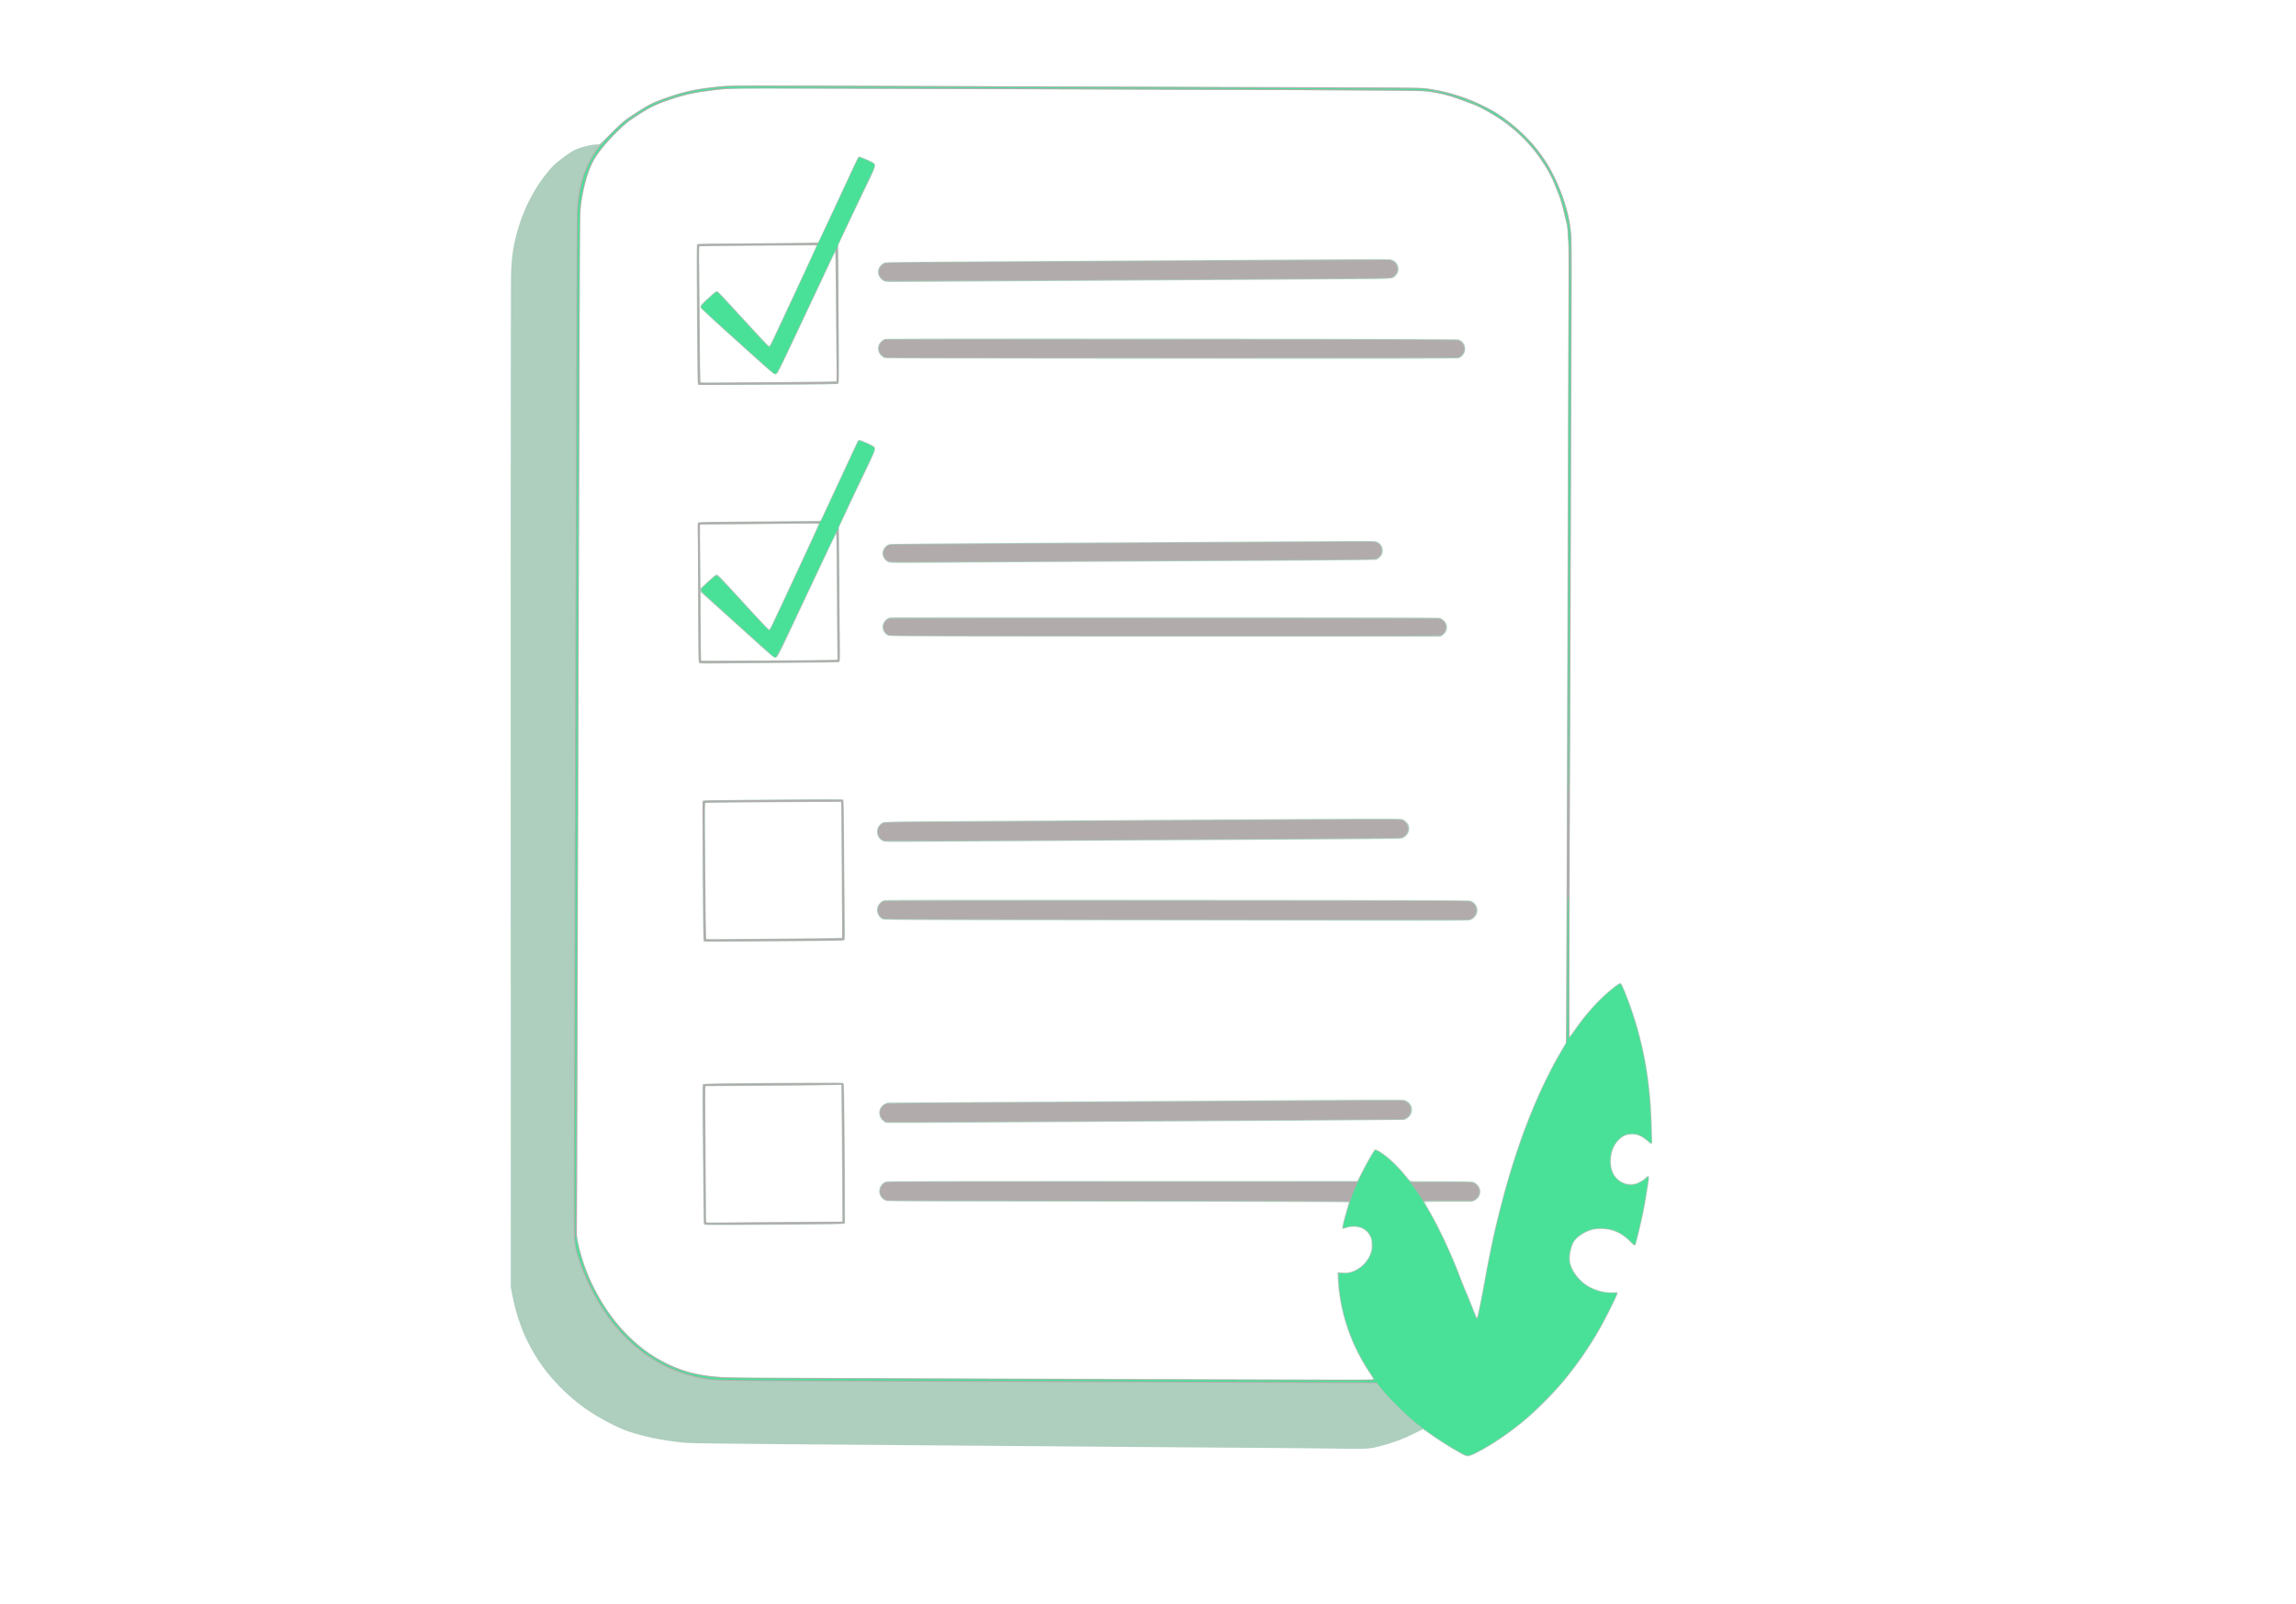 <svg xmlns="http://www.w3.org/2000/svg" width="3473.455" height="2426.182" viewBox="0 0 2200 2400"><path d="M1574.744 2177.91c-8.653-3.768-37.942-21.772-52.997-32.577l-10.125-7.267-10.966 5.469c-17.906 8.929-32.867 14.565-52.598 19.816-16.35 4.35-20.735 4.62-63.275 3.909-20.701-.347-88.366-.977-150.366-1.401-106.645-.729-169.042-1.21-377.455-2.912-48.8-.399-136.018-1.08-193.818-1.512-172.426-1.291-244.972-2.094-253.818-2.809-32.666-2.639-69.289-10.254-92.552-19.245-15.571-6.018-38.477-18.33-55.448-29.803-26.895-18.181-53.599-44.76-71.345-71.008-21.054-31.14-33.815-62.587-41.615-102.545l-1.917-9.818-.132-747.637c-.073-411.2.14-756.472.473-767.272.76-24.58 2.47-37.93 7.36-57.455 9.937-39.669 27.985-74.737 52.88-102.749 6.937-7.805 26.145-22.37 35.363-26.816 9.155-4.415 25.248-8.253 34.602-8.253 2.733 0 3.452-.619 19.765-16.995 17.774-17.843 20.429-19.976 41.334-33.218 17.075-10.814 23.338-13.737 45.994-21.46 24.52-8.36 43.589-12.2 76.147-15.335 10.568-1.018 20.314-1.204 57.454-1.099l305.091.864c672.077 1.903 684.76 1.969 695.637 3.597 31.018 4.646 58.028 13.099 85.022 26.608 14.658 7.336 23.889 13.12 36.249 22.713 18.961 14.718 33.09 28.9 46.266 46.444 13.337 17.757 21.998 33.597 31.67 57.922 9.607 24.16 14.713 46.047 16.066 68.868.544 9.184.663 41.5.375 101.818-.232 48.6-.734 198-1.115 332-.38 134-.865 270.637-1.075 303.637-.73 114.083-1.521 439.335-1.116 458.095.012.552 3.275-3.621 7.253-9.273 13.815-19.634 25.267-33.25 40.168-47.757 11.505-11.2 26.607-23.164 28.725-22.756 1.644.316 2.546 2.15 8.883 18.054 21.345 53.57 33.807 111.782 37.15 173.528.414 7.64.968 21.795 1.232 31.455.554 20.295.657 20.045-5.828 14.174-9.732-8.808-18.803-12.17-28.405-10.527-6.533 1.118-11.256 3.756-16.108 8.997-7.118 7.688-11.209 18.773-11.209 30.373 0 15.706 6.083 26.584 18.03 32.244 4.401 2.085 5.512 2.302 11.822 2.302 6.725 0 7.176-.106 13.177-3.08 3.82-1.893 7.229-4.203 8.852-6 4.809-5.322 6.115-3.305 4.467 6.898-.581 3.6-1.9 11.945-2.93 18.545-1.031 6.6-3.014 17.728-4.406 24.728-3.045 15.305-11.164 48.726-12.146 50-1.322 1.712-2.717.901-7.98-4.641-7.998-8.421-18.12-14.59-28.544-17.398-6.592-1.775-19.926-2.165-26.545-.776-10.65 2.235-24.545 10.913-28.991 18.107-4.15 6.714-7.096 21.859-5.827 29.946 2.025 12.906 14.156 28.867 27.908 36.72 11.28 6.441 26.028 10.066 37.194 9.142 4.094-.34 6.077-.237 6.428.33.594.96-15.845 34.636-24.448 50.084-41.126 73.845-97.83 135.248-162.23 175.673-13.353 8.382-28.167 16.36-33.41 17.992-5.14 1.599-5.39 1.61-8.297.343zm-138.017-114.452c.588-.374-.62-2.706-3.852-7.443-29.24-42.84-46.375-92.966-48.744-142.587l-.477-9.985 7.65.39c6.456.33 8.432.152 12.654-1.14 14.135-4.324 25.643-16.014 29.745-30.217.916-3.171 1.161-6.177.95-11.636-.26-6.698-.509-7.774-2.754-11.958-4.882-9.095-12.835-13.59-24.028-13.578-4.582.01-7.468.45-11.155 1.717-3.536 1.216-5.2 1.486-5.753.932-.887-.887 2.039-13.487 6.775-29.183 1.573-5.213 2.86-9.773 2.86-10.132 0-.385-141.835-.77-345.272-.937-327.31-.268-345.424-.35-348.172-1.56-7.049-3.104-10.583-9.982-8.977-17.47.93-4.338 5.235-9.382 9.207-10.79 2.177-.773 67.49-.947 354.305-.947h351.637l2.148-4.364c9.718-19.735 22.43-42.193 24.286-42.905.56-.215 3.065.752 5.565 2.15 11.1 6.208 26.824 20.48 38.492 34.937 3.55 4.4 7.098 8.573 7.881 9.273 1.325 1.183 4.608 1.273 46.617 1.277 30.208 0 46.134.265 48.03.792 1.562.433 4.291 2.16 6.066 3.837 7.675 7.25 5.896 19.3-3.543 24.005l-3.828 1.907h-35.493c-24.562 0-35.494.238-35.494.773 0 .424 2.11 4.325 4.687 8.668 16.135 27.182 34.297 65.693 48.026 101.832 2.659 7 7.137 18.127 9.95 24.727 2.815 6.6 7.225 17.397 9.801 23.992 2.576 6.596 4.966 12.274 5.31 12.619.351.35.797.033 1.013-.72.95-3.312 6.45-30.136 8.478-41.345 10.174-56.243 15.387-80.992 25.178-119.52 24.233-95.364 55.41-175.436 93.069-239.032l6.033-10.188.764-222.176c.42-122.196 1.088-345.557 1.484-496.357.396-150.8.9-304.455 1.12-341.455.571-95.69.478-133.223-.348-140.727-.397-3.6-.727-8.922-.734-11.826-.01-2.904-.679-8.304-1.492-12-3.892-17.673-9.178-37.204-11.76-43.447a963.646 963.646 0 01-6.112-15.273c-3.03-7.78-10.354-21.98-14.82-28.727-8.21-12.406-11.088-16.485-15.544-22.032-15.462-19.249-34.095-36.144-54.464-49.384-9.502-6.177-25.75-15.165-32.912-18.206-5.947-2.525-31.554-11.893-37.454-13.702-8.787-2.694-26.149-6.23-35.273-7.183-17.27-1.805-14.792-1.79-654.545-3.744-376.363-1.15-393.7-1.098-409.819 1.225-2.6.375-10.734 1.494-18.076 2.486-17.143 2.317-31.12 5.613-48.833 11.516-22.384 7.46-30.288 11.183-48.727 22.948-15.75 10.05-20.146 13.633-35.309 28.781-15.094 15.08-26.28 29.015-32.595 40.608-5.855 10.748-11.251 26.968-15.048 45.233-3.758 18.076-4.556 26.342-4.808 49.818-.336 31.33-1.421 370.017-3.858 1204-.389 133.2-.896 256.47-1.126 273.934l-.42 31.753 2.243 12.247c2.521 13.772 9.451 36.442 15.354 50.228 15.099 35.263 34.707 64.864 59.171 89.323 23.3 23.296 47.847 39.432 75.805 49.83 20.631 7.675 39.28 11.21 68.591 13.004 7.217.442 115.063 1.056 270.545 1.541 142.2.444 333 1.052 424 1.351 242.16.798 275.182.824 276.13.222zm-1000.96-231.516c-.57-.708-.946-16.577-1.264-53.372-.25-28.8-.661-75.604-.915-104.01-.392-43.874-.308-51.774.56-52.494.728-.604 10.25-.965 33.01-1.253 59.533-.753 174.711-1.308 176.16-.849 1.365.434 1.462 1.372 1.899 18.44.253 9.892.675 57.157.937 105.035l.476 87.05-1.743.367c-2.298.483-50.977 1.06-137.754 1.63-59.671.393-70.68.309-71.367-.544zm128.831-3.917c20.8-.197 46.947-.36 58.104-.361h20.286l-.467-53.636c-.257-29.5-.68-75.524-.939-102.275l-.472-48.638-31.71.452c-17.44.249-63.181.661-101.645.916l-69.934.464-.325 3.358c-.178 1.848-.232 9.413-.12 16.813.111 7.4.432 51.582.712 98.182.28 46.6.65 84.972.824 85.271.292.503 27.74.384 125.686-.543zm141.388-149.692c-11.01-5.812-10.808-21.651.342-26.983l3.725-1.78 137.455-.79a942901.72 942901.72 0 00499.765-3.006c102.667-.642 133.31-.633 136.118.042 13.503 3.239 15.871 20.846 3.72 27.664l-3.24 1.818-50.909.485c-28 .267-113.09.854-189.09 1.304-608.696 3.607-533.743 3.434-537.886 1.246zm-271.031-270.757c-.436-.844-.89-31.092-1.183-78.824-.71-115.345-.659-130.325.443-131.025.511-.324 9.11-.611 19.11-.639 10-.028 26.037-.184 35.637-.349 9.6-.164 48.23-.51 85.845-.769 57.205-.392 68.52-.307 69.187.52.559.693.932 21.88 1.248 70.808.248 38.4.659 85.204.913 104.01.397 29.434.314 34.313-.597 35.07-1.296 1.075-21.58 1.397-130.882 2.076-76.897.477-79.033.454-79.721-.878zm149.643-3.637c41.16-.327 57.243-.682 57.636-1.275.299-.451.394-1.64.211-2.64-.182-1-.543-43.708-.801-94.908-.484-95.954-.578-104.915-1.101-105.32-.479-.369-201.637.972-202.739 1.352-.81.28-.903 11.606-.546 67.062.535 82.935 1.19 135.618 1.696 136.45.22.36 19.532.44 44.47.185 24.246-.248 69.774-.656 101.174-.906zm412.364-27.187c-270.34-.337-292.162-.453-294.182-1.571-7.203-3.988-10.272-12.701-7.007-19.89 1.662-3.657 5.76-7.307 9.447-8.411 2.144-.643 108.376-.77 439.103-.524 410.827.305 436.445.397 439.175 1.576 4.97 2.148 7.918 5.792 9.175 11.34 1.696 7.492-4.084 15.821-12.14 17.494-3.315.688-36.692.828-147.926.62-79.005-.149-275.045-.434-435.645-.634zm-292.627-118.121c-10.39-3.833-13.188-17.711-5.1-25.295 4.745-4.45-3.73-4.124 128.034-4.936 66.331-.409 170.675-1.062 231.875-1.451 334.252-2.127 417.797-2.433 420.77-1.543 3.577 1.072 8.545 5.391 9.887 8.596 3.607 8.616-2.053 18.607-11.62 20.51-2.445.485-77.066 1.145-212.855 1.88-115 .624-257.855 1.435-317.455 1.803-255.883 1.582-240.503 1.555-243.536.436zM428.452 991.917c-.447-.54-.996-3.438-1.221-6.438-.226-3-.5-50.127-.612-104.727l-.202-99.273 10.545-.443c5.8-.244 46.873-.686 91.273-.98 44.4-.296 81.013-.714 81.363-.929.35-.215 1.543-2.392 2.653-4.837 2.35-5.182 50.817-109.312 52.76-113.356.905-1.882 1.79-2.727 2.854-2.727 2.208 0 20.056 7.814 22.006 9.635 3.542 3.306 2.917 4.953-19.8 52.183a7149.472 7149.472 0 00-21.266 44.727l-11.296 24 .48 67.636c.263 37.2.648 82.242.854 100.094.325 28.22.232 32.599-.717 33.547-.946.947-9.813 1.151-67.127 1.544-36.32.25-83.069.65-103.886.89-31.315.362-37.99.268-38.661-.546zm112.146-3.903c56.344-.317 92.88-.792 93.687-1.216 1.176-.619 1.278-1.402.918-7.008-.223-3.47-.598-45.247-.832-92.836-.235-47.589-.667-86.954-.96-87.479-.33-.59-4.103 6.622-9.882 18.889-5.14 10.913-20.451 43.406-34.023 72.206-13.572 28.8-28.607 60.71-33.411 70.91-4.804 10.2-9.581 19.445-10.616 20.545-3.68 3.915-3.82 3.824-28.999-18.88a82808.548 82808.548 0 00-52.609-47.383c-16.2-14.578-30.36-27.34-31.467-28.36l-2.014-1.856.167 34.512c.092 18.982.279 42.103.415 51.38l.247 16.867 2.69.244c1.48.134 5.308.186 8.508.114 3.2-.07 47.381-.363 98.181-.65zm-4.258-51.444c5.487-10.84 70.804-151.407 70.804-152.375 0-1.03-10.253-1.014-127.636.194-16.4.169-34.358.32-39.906.335l-10.088.029.42 47.454c.232 26.1.435 47.572.452 47.716.017.144 3.35-2.801 7.406-6.545 12.323-11.373 15.19-13.716 16.783-13.716 1.92 0 3.946 2.078 34.048 34.909 32.285 35.212 43.612 47.272 44.398 47.272.357 0 1.851-2.372 3.319-5.272zm251.895 15.456c-75.023-.36-76.033-.384-78.543-1.859-2.998-1.76-5.532-5.279-6.564-9.112-1.555-5.774 1.93-13.17 7.47-15.851l3.187-1.543h408.762c274.734 0 410.044.243 412.673.742 4.771.905 8.43 3.653 10.651 8 3.199 6.26 1.22 13.532-4.846 17.804l-3.097 2.182H1201.08c-185.265 0-371.046-.163-412.846-.364zm-76.364-110.93c-9.86-4.458-12.156-15.862-4.694-23.324 2.441-2.441 3.853-3.21 6.969-3.79 2.469-.46 107.51-1.304 285.362-2.293l360.363-2.004c62.021-.345 79.497-.245 81.655.467 11.293 3.729 13.357 18.324 3.555 25.136l-3.153 2.191-27.028.494c-14.866.271-94.447.853-176.847 1.293-146.823.783-317.064 1.745-454.545 2.567-62.024.37-69.352.295-71.637-.738zm-285.391-265.9c-.511-1.595-1.112-50.73-1.622-132.63-.404-65.011-.324-76.492.544-77.212.75-.622 19.145-.96 69.744-1.28 78.247-.493 110.71-.997 111.35-1.726.244-.278 8.96-18.832 19.37-41.232l29.656-63.818c8.433-18.147 11.02-23.091 12.08-23.091 2.066 0 20.416 7.96 22.27 9.66 3.487 3.201 2.211 6.865-13.91 39.942-3.842 7.88-14.27 29.644-23.174 48.363l-16.19 34.035.051 22.545c.028 12.4.29 58.901.582 103.336.433 65.89.356 80.932-.415 81.561-1.686 1.377-14.747 1.617-113.118 2.08-81.399.385-96.952.3-97.218-.532zm160.3-3.97c25.399-.236 46.464-.605 46.811-.82.351-.217.434-13.158.186-29.204-.245-15.847-.65-59.168-.902-96.268s-.69-67.455-.975-67.455c-.285 0-1.352 1.882-2.371 4.182-1.02 2.3-11.666 24.964-23.659 50.364-11.993 25.4-30.053 63.69-40.134 85.09-10.08 21.4-19.185 39.81-20.232 40.91-3.93 4.126-1.368 6.12-60.17-46.862-33.17-29.885-54.394-49.515-54.652-50.545-.233-.926-.228-2.46.01-3.407.573-2.285 21.817-21.55 23.763-21.55 2.028 0 2.79.787 40.52 41.818 36.132 39.296 37.52 40.739 38.57 40.09.922-.57 1.066-.873 37.772-79.362 17.397-37.2 31.803-68.418 32.014-69.372l.384-1.736-86.467.506c-47.557.278-87.069.681-87.803.896-1.281.373-1.318 1.974-.912 39.411.233 21.462.62 67.003.859 101.202.239 34.2.605 62.457.814 62.795.353.57 41.261.392 156.573-.682zm146.062-35.182l-27.394-.383-3.087-2.182c-5.2-3.674-7.466-10.037-5.79-16.26 1.155-4.29 5.98-9.054 10.25-10.122 4.406-1.102 853.67-.391 857.414.718 7.464 2.21 11.75 9.671 10.066 17.522-.967 4.51-5.483 9.448-9.702 10.609-2.104.578-113.94.756-403.637.64-220.4-.087-413.054-.331-428.12-.542zm-27.886-115.557c-5.32-2.417-9.069-8.247-9.08-14.122-.01-4.759 3.833-10.359 8.895-12.962 2.99-1.539-9.007-1.416 346.737-3.537 400.596-2.388 409.504-2.42 412.607-1.492 6.57 1.965 10.665 7.213 10.665 13.667 0 4.81-.945 7.189-4.177 10.515-4.834 4.975-1.61 4.765-80.186 5.244-39 .238-122.619.762-185.819 1.164-141.124.898-481.217 2.884-490.181 2.863-4.753-.012-7.344-.379-9.461-1.34z" fill="#aecebe"/><path d="M1567.144 2172.543c-16.653-9.171-26.973-15.756-52.581-33.548-12.067-8.383-25.693-20.13-40.554-34.958-11.994-11.968-25.42-26.931-29.83-33.244l-1.115-1.596-240.687-.762c-132.378-.42-349.342-1.087-482.142-1.484-230.783-.69-259.478-.994-276.727-2.936-5.363-.603-18.054-3.167-27.058-5.466-74.002-18.89-134.227-79.545-165.993-167.18-4.946-13.644-6.882-20.843-8.528-31.708-1.475-9.739-1.484-11.133-1.032-172.727.91-325.349 1.913-653.861 2.616-856 .394-113.6.894-273.8 1.11-356 .232-87.566.7-154.574 1.134-161.818 1.115-18.618 3.976-34.421 9.087-50.182 3.323-10.25 11.183-26.387 17.262-35.445 8.797-13.105 36.473-41.258 49.22-50.067 10.907-7.538 28.244-18.41 33.891-21.252 6.172-3.107 22.521-9.353 35.481-13.555 16.306-5.287 34.243-9.093 53.173-11.283 32.036-3.707 11.856-3.514 277.753-2.658 135.236.435 281.393.957 324.793 1.16 177.21.83 262.564 1.109 354.182 1.158 53 .028 100.781.358 106.181.733 29.525 2.05 64.375 11.913 94.91 26.863 14.072 6.89 25.106 13.67 36.116 22.192 31.835 24.643 53.196 50.097 69.551 82.881 14.787 29.64 24.048 61.894 25.617 89.224.762 13.269.405 181.824-1.516 715.867-1.071 297.758-1.38 484.734-.802 484.692.268-.02 3.76-4.81 7.76-10.647 14.627-21.342 34.163-43.84 49.36-56.84 8.85-7.57 17.424-13.932 18.778-13.932 2.186 0 13.82 30.01 22.023 56.81 15.126 49.419 22.39 97.014 24.019 157.372.227 8.4.597 17.154.824 19.454.29 2.942.16 4.182-.438 4.182-.468 0-2.599-1.541-4.735-3.425-5.578-4.918-12.249-8.733-16.992-9.72-5.467-1.136-14.137-.464-18.524 1.436-4.4 1.906-11.442 8.564-14.66 13.86-7.73 12.727-8.953 30.346-3.005 43.337 2.131 4.656 7.523 10.64 11.897 13.203 4.144 2.428 11.201 4.584 14.973 4.573 7.03-.02 16.348-3.87 22.285-9.208 2.039-1.833 3.91-3.13 4.16-2.88 1 1.001-5.903 42.801-10.403 62.978-2.998 13.44-8.876 37.032-9.465 37.985-.23.37-3.576-2.392-7.438-6.139-10.543-10.228-19.774-15.13-33.295-17.683-16.42-3.1-33.616 1.688-45.477 12.663-5.985 5.537-8.195 9.647-10.792 20.064-3.153 12.65-1.14 23.427 6.522 34.937 3.315 4.98 10.48 12.473 15.352 16.058 4.874 3.585 16.168 8.816 22.85 10.583 4.013 1.06 8.75 1.627 15.273 1.824 5.2.158 9.584.367 9.743.466 1.508.937-18.773 41.016-31.932 63.102-13.502 22.662-33.956 51.227-51.287 71.622-10.2 12.005-38.74 40.817-50.16 50.64-23.844 20.51-53.507 40.818-76.752 52.545-12.056 6.083-12.719 6.08-23.976-.12zm-128.39-108.612c.251-.252-2.955-5.652-7.125-12-21.473-32.686-35.506-67.173-42.3-103.955-2.16-11.704-4.003-28.668-4.003-36.868v-6.048l7.818-.02c6.226-.014 8.78-.355 12.545-1.672 13.866-4.85 24.909-16.409 29.124-30.486 1.289-4.302 1.529-6.535 1.25-11.636-.637-11.694-5.518-19.646-14.892-24.261-6.535-3.217-15.668-3.747-23.513-1.364-2.867.87-5.404 1.393-5.636 1.16-.552-.552 3.612-17.051 7.232-28.655 1.566-5.021 2.75-9.634 2.632-10.251-.195-1.01-35.102-1.16-346.388-1.487l-346.172-.363-3.09-1.651c-10.225-5.462-9.373-20.915 1.391-25.221 2.789-1.116 28.874-1.196 354.577-1.086 193.361.066 351.688 0 351.837-.151.148-.149 3.668-6.976 7.822-15.172 7.377-14.557 16.589-30.751 17.983-31.613 1.162-.718 7.529 2.929 15.07 8.634 8.043 6.084 21.392 19.47 31.147 31.232l6.536 7.88 46.053-.072c43.716-.07 46.211 0 49.17 1.305 5.661 2.504 9.123 9.333 7.774 15.335-.852 3.793-2.294 5.97-5.653 8.532l-2.685 2.048h-37.965c-33.437 0-37.916.13-37.566 1.091.218.6 3.17 5.836 6.558 11.636 16.375 28.031 34.805 67.323 48.102 102.553 2.49 6.596 6.96 17.692 9.936 24.657s7.242 17.438 9.48 23.273c5.196 13.546 5.943 15.025 7.034 13.933.464-.463 1.573-4.346 2.465-8.629 4.207-20.2 6.977-34.374 9.333-47.756 24.4-138.642 64.454-258.891 114.632-344.142l6.487-11.02.31-32.617c.746-78.478 4.081-1163.514 3.58-1164.86-.173-.465-.629-6.41-1.012-13.21-.384-6.8-1.03-13.509-1.436-14.909-.407-1.4-2.598-10.236-4.87-19.636-2.82-11.666-5.264-19.862-7.701-25.818-1.964-4.8-4.835-12-6.38-16-3.155-8.167-9.673-20.24-17.078-31.637-21.214-32.647-49.458-58.29-86.205-78.267-10.66-5.795-12.424-6.584-26.182-11.71-27.556-10.269-44.244-14.706-62.545-16.632-9.656-1.016-176.073-1.782-769.818-3.541-74-.22-163.019-.564-197.819-.765-58.257-.337-64.627-.254-80.363 1.047-33.612 2.779-54.404 6.406-76 13.257-24.408 7.744-36.686 13.416-55.637 25.7-15.625 10.129-22.662 15.92-36.366 29.93-12.916 13.203-25.38 29.146-30.727 39.303-9.356 17.772-17.527 49.208-19.057 73.315-.739 11.65-1.07 56.718-1.226 166.545-.084 59.2-.393 161.964-.687 228.364-.755 170.685-2.831 866.266-3.037 1017.454l-.172 126.546 1.99 9.09c8.538 38.984 29.72 82.649 55.919 115.273 22.361 27.846 47.544 48.224 77.363 62.605 13.634 6.575 23.944 10.34 37.455 13.68 25.994 6.427 42.814 7.428 127.636 7.596 29.6.06 100.619.316 157.819.572 170.563.764 664.274 2.312 700.848 2.198 18.667-.058 34.146-.311 34.398-.563zM435.957 1831.436c-.546-.884-2.086-169.782-1.762-193.23l.222-16 12.062-.452c6.635-.248 53.613-.69 104.395-.983 77.172-.443 92.465-.37 93.14.453 1.183 1.437 2.435 207.145 1.27 208.484-1.084 1.247-9.88 1.393-120.41 1.997-60.7.332-88.598.248-88.917-.269zm122.096-2.736c46.4-.262 84.594-.686 84.876-.943.525-.477-.76-202.593-1.299-204.329-.236-.76-2.376-.876-10.301-.554-5.502.224-51.038.601-101.19.839-50.154.237-91.685.622-92.292.855-.981.377-1.047 9.202-.596 79.758.28 43.635.517 89.236.527 101.338.017 18.756.184 22.166 1.132 23.114.955.955 3.485 1.062 17.946.756 9.258-.197 54.797-.572 101.197-.834zm152.259-150.17c-8.8-1.44-13.884-11.075-10.165-19.262 1.372-3.02 4.98-6.563 7.758-7.62 2.018-.767 55.232-1.297 221.057-2.203 73.6-.402 185.2-1.043 248-1.425 62.8-.383 157.218-.897 209.818-1.143l95.637-.448 3.263 1.707c1.797.94 4.198 3.054 5.345 4.705 1.75 2.52 2.083 3.724 2.083 7.548 0 5.8-2.44 9.693-7.71 12.309l-3.554 1.764-158.26.914c-87.042.503-251.04 1.432-364.44 2.065s-215.224 1.228-226.276 1.322c-11.052.094-21.202-.01-22.556-.232zM438.27 1408.21c-1.744-.174-2.818-.702-3.05-1.5-.196-.677-.54-34.449-.763-75.049-.224-40.6-.605-86.922-.847-102.937-.4-26.395-.33-29.211.748-30.106.98-.813 19.427-1.108 104.88-1.678 62.59-.418 103.955-.43 104.356-.028.65.65 1.73 111.37 1.73 177.295v32l-3.636.44c-2 .244-44.218.679-93.818.968-49.6.29-93.945.602-98.545.694-4.6.093-9.575.047-11.055-.1zm126.327-3.531c42.4-.24 77.352-.597 77.67-.791.632-.386-.112-166.767-.851-190.409l-.455-14.545-4 .049c-2.2.027-44.582.28-94.182.565-84.947.486-104.584.807-106.083 1.733-.351.216-.434 21.649-.187 48.475.243 26.448.649 72.142.9 101.542.33 38.33.691 53.619 1.278 54.035.451.32 11.62.401 24.82.182 13.2-.22 58.69-.596 101.09-.836zm278.182-29.381c-129.451-.342-137.96-.441-140.144-1.636-9.505-5.198-9.038-20.159.774-24.815 2.302-1.092 36.9-1.186 437.808-1.186 313.788 0 436.35.224 439.038.8 9.674 2.075 14.163 12.446 8.992 20.772-1.285 2.068-3.237 3.98-5.013 4.908l-2.91 1.52h-300.363c-165.2 0-362.382-.163-438.182-.363zm-139.779-118.515c-10.113-5.567-9.655-20.166.792-25.237 2.94-1.427-30.652-1.118 382.624-3.52 111.8-.65 245-1.438 296-1.75 71.81-.441 93.516-.37 96.224.312 7.423 1.872 11.972 9.593 9.99 16.956-1.075 3.988-5.394 8.474-9.123 9.473-1.98.53-61.482 1.134-186.182 1.889-626.817 3.792-587.075 3.666-590.325 1.877zM428.471 991.18c-.537-.671-.927-26.849-1.256-84.247-.262-45.8-.657-92.305-.878-103.344-.346-17.307-.25-20.223.699-21.171.96-.96 10.47-1.16 75.149-1.576 40.727-.263 81.813-.552 91.3-.644l17.251-.166 3.227-6.913c19.244-41.223 36.341-77.956 43.5-93.459 4.803-10.4 9.127-19.325 9.61-19.833 1.35-1.418 21.423 7.466 22.928 10.148 1.384 2.465.904 3.698-11.409 29.322-26.112 54.342-41.844 88.208-41.89 90.181-.028 1.2.179 19.855.461 41.455.282 21.6.724 66.155.982 99.01.456 58.12.432 59.75-.902 60.135-1.382.399-43.523.862-150.137 1.65-47.873.353-57.991.259-58.636-.548zm182.31-3.191c10.2-.141 19.967-.273 21.705-.293l3.16-.036-.53-92.367c-.29-50.802-.755-94.248-1.032-96.546l-.503-4.178-4.88 10.182c-2.684 5.6-22.46 47.458-43.946 93.018-29.545 62.649-39.543 83.19-41.024 84.292-1.79 1.332-2.102 1.363-3.636.351-1.968-1.297-105.93-94.999-107.406-96.805-1.851-2.266-1.204-4.945 1.866-7.72a2568.79 2568.79 0 0010.631-9.73c6.102-5.61 8.15-7.09 9.558-6.91 1.3.168 10.378 9.585 33.172 34.413 35.397 38.557 44.077 47.637 45.54 47.637 1.206 0 3.945-5.65 32.43-66.91 11.81-25.4 26.253-56.427 32.093-68.95 5.84-12.523 10.62-23.253 10.62-23.846 0-.934-2.806-1.027-21.273-.702-11.7.206-51.873.578-89.273.827-37.4.25-68.273.62-68.606.825-.333.204-.42 21.362-.19 47.018.228 25.656.618 71.356.868 101.556.249 30.2.628 55.2.841 55.556.339.563 123.504.096 179.814-.682zm102.272-37.76c-8.887-3.168-11.938-13.981-5.848-20.722 1.375-1.522 3.397-3.137 4.492-3.587 1.472-.606 109.59-.77 413.682-.63l411.69.188 2.95 1.952c8.385 5.55 7.674 18.022-1.29 22.593-2.366 1.206-23.566 1.27-412.676 1.24-347.041-.025-410.616-.185-413-1.035zm-1.545-110.505c-4.208-1.87-7.637-7.336-7.637-12.174 0-5.707 5.198-11.68 10.91-12.538 1.4-.21 38.054-.57 81.454-.801 43.4-.23 128.327-.724 188.727-1.097 368.964-2.275 452.318-2.738 453.085-2.515.404.117 1.608.403 2.677.637 2.531.552 6.166 3.641 7.641 6.494 1.51 2.92 1.497 8.965-.026 11.91-1.852 3.58-5.547 5.974-10.383 6.726-2.351.366-76.437 1.026-164.994 1.471-88.4.445-239.273 1.277-335.273 1.85-216.758 1.293-223.355 1.294-226.182.037zM427.558 575.4c-1.27-.872-1.232 1.499-1.908-118.73-.34-60.575-.267-90.777.223-91.08.402-.248 20.817-.618 45.365-.822l90.088-.748 45.454-.378 1.194-1.99c.657-1.095 14.046-29.645 29.753-63.445 15.706-33.8 28.915-61.846 29.351-62.323 1.25-1.37 21.504 7.564 22.937 10.116 1.399 2.492 1.165 3.067-14.87 36.57-6.893 14.4-18.746 39.437-26.342 55.637l-13.81 29.454.539 13.091c.296 7.2.765 53.402 1.042 102.671.484 86.327.454 89.605-.827 90.274-.807.42-34.696.873-86.058 1.15-46.6.252-92.909.64-102.909.862-11.389.253-18.57.138-19.222-.31zm136.313-3.438c38.4-.237 69.938-.55 70.085-.694.728-.714-.633-194.374-1.38-196.334-.46-1.207-.923-.65-2.718 3.273-1.191 2.6-9.352 19.945-18.135 38.545-8.783 18.6-21.598 45.764-28.478 60.364-34.985 74.249-37.548 79.499-39.514 80.954-1.86 1.377-2.052 1.388-3.835.22-1.032-.677-15.37-13.4-31.86-28.276-16.49-14.876-40.128-36.19-52.528-47.364-12.4-11.175-22.987-21.123-23.525-22.107-.871-1.59-.799-2.04.654-4.063.899-1.25 3.303-3.743 5.343-5.538 2.04-1.796 6.225-5.642 9.3-8.546 5.59-5.28 7.315-6.078 9.451-4.371.626.5 14.49 15.473 30.808 33.273 36.721 40.054 44.29 48 45.729 48 .684 0 2.253-2.231 3.965-5.637 2.767-5.508 65.465-139.998 67.495-144.782l1.027-2.419-78.396.507c-43.118.28-83.142.713-88.942.964l-10.546.457v13.091c0 62.868 1.355 189.957 2.034 190.79.648.793 6.548.893 32.47.547 17.423-.232 63.096-.616 101.496-.854zm145.455-37.022c-.4-.133-1.621-.44-2.714-.68-2.666-.588-7.09-4.57-8.304-7.473-2.419-5.79-.139-13.375 5.054-16.81l2.95-1.952 428.32.208c388.817.188 428.53.313 430.598 1.357 5.356 2.705 7.94 6.693 7.94 12.253 0 5.573-3.484 10.81-8.437 12.681-1.439.544-128.79.756-428.364.716-234.474-.031-426.643-.166-427.043-.3zm-4.364-115.702c-3.265-1.816-4.736-3.29-6.259-6.275-2.87-5.624-1.071-13.06 4.118-17.019 2.189-1.669 3.655-2.076 9.28-2.577 3.673-.327 137.261-1.273 296.861-2.101 159.6-.83 326.87-1.705 371.711-1.946l81.53-.438 3.427 1.66c5.47 2.647 8.376 8.396 7.341 14.52-.584 3.458-4.778 8.569-8.208 10.002-2.719 1.136-28.853 1.36-405.983 3.482-373.604 2.101-351.362 2.058-353.818.692zm794.546 1357.967c0-.151-.573-.724-1.273-1.273-1.154-.904-1.18-.879-.275.275.95 1.211 1.548 1.596 1.548.998z" fill="#b1abab"/><path d="M1567.144 2172.543c-16.653-9.171-26.973-15.756-52.581-33.548-21.506-14.941-56.47-48.903-70.818-68.788l-1.575-2.182-59.15-.374c-32.532-.206-113.312-.472-179.512-.592s-122-.336-124-.482c-2-.146-91.673-.453-199.273-.683-346.849-.74-418.622-1.13-429.24-2.334-27.826-3.156-54.225-10.954-76.986-22.74-38.84-20.111-71.647-52.458-96.979-95.618-12.106-20.627-26.522-54.306-31.367-73.28-3.582-14.031-3.634-15.694-3.58-114.806.028-51 .165-94.691.304-97.091.14-2.4.45-104.51.69-226.91.24-122.4.597-242.508.794-266.908.197-24.4.524-122.91.726-218.91.202-96 .539-212.509.748-258.909.21-46.4.538-148.509.73-226.909.192-78.4.483-143.363.646-144.363.163-1 .514-5.255.78-9.455.858-13.52 4.747-33.029 9.183-46.067 3.241-9.526 10.845-24.8 16.721-33.588 5.97-8.928 14.39-18.37 30.185-33.85 10.367-10.16 12.974-12.263 25.372-20.458 20.245-13.38 26.34-16.843 36.977-20.999 33.704-13.17 55.602-18.359 92.114-21.825 16.315-1.548 16.829-1.552 173.091-1.085l516 1.54c226.12.676 361.437 1.34 365.112 1.794 31.138 3.844 62.976 13.419 90.524 27.224 16.704 8.37 24.315 13.279 40 25.794 28.008 22.348 50.646 50.53 65.103 81.047 14.242 30.063 22.628 60.352 24.193 87.383.587 10.128.103 282.697-.877 494.181-.228 49.4-.637 146.273-.907 215.273-.315 80.336-.737 124.539-1.174 122.909-.875-3.266 1.12-769.451 2.067-793.455.213-5.4.035-15.872-.395-23.272-2.016-34.693-1.404-30.352-8.054-57.084-5.508-22.143-17.652-51.272-27.595-66.19-1.066-1.6-3.413-5.2-5.216-8-10.967-17.032-31.001-38.33-50.054-53.21-13.324-10.406-39.137-25.53-52.363-30.678-17.55-6.832-34.122-12.664-38.546-13.564-2.6-.53-8-1.791-12-2.804-14.894-3.772-21.425-4.069-105.818-4.81-85.154-.747-624.384-2.364-830.546-2.49-128.425-.08-141.909.137-153.212 2.458-1.933.397-8.588 1.39-14.788 2.204-14.156 1.861-24.905 4.259-39.272 8.76-25.291 7.922-36.453 12.989-55.966 25.406-15.764 10.03-20.094 13.487-34.11 27.232-10.557 10.352-20.003 21.295-28.29 32.77-11.856 16.42-20.422 42.773-24.94 76.727-1.586 11.927-1.71 37.763-3.94 827.273-.596 210.8-1.251 412.236-1.456 447.636-.205 35.4-.575 109.527-.824 164.727l-.452 100.364 2.309 12c2.642 13.738 9.935 37.35 15.499 50.182 24.264 55.961 59.443 98.078 103.978 124.485 29.47 17.474 58.611 25.773 99.1 28.224 7.7.467 140.65 1.142 352.364 1.79 187 .572 403.405 1.263 480.9 1.536 124.062.437 140.95.367 141.313-.581.245-.637-2.686-5.795-7.176-12.63-21.48-32.695-35.51-67.177-42.305-103.964-2.162-11.704-4.004-28.668-4.004-36.868v-6.048l7.818-.02c6.226-.014 8.78-.355 12.545-1.672 13.866-4.85 24.909-16.409 29.124-30.486 1.289-4.302 1.529-6.535 1.25-11.636-.637-11.694-5.518-19.646-14.892-24.261-6.535-3.217-15.668-3.747-23.513-1.364-2.867.87-5.37 1.426-5.564 1.233-.76-.76 2.084-11.681 9.877-37.92 3.452-11.624 9.43-25.647 18.761-44 8.378-16.481 17.667-32.909 19.114-33.803.384-.237 2.28.37 4.215 1.351 9.72 4.926 26.768 20.234 38.57 34.634 3.441 4.2 7.615 9.17 9.275 11.046 3.197 3.614 18.91 26.485 19.732 28.723.268.727 3.258 6.067 6.647 11.867 16.375 28.03 34.805 67.323 48.102 102.553 2.49 6.596 6.96 17.691 9.936 24.657 2.976 6.965 7.242 17.437 9.48 23.272 5.196 13.547 5.943 15.025 7.034 13.934.464-.464 1.573-4.347 2.465-8.63 4.207-20.199 6.977-34.373 9.333-47.755 24.498-139.2 65.105-260.789 115.313-345.277 3.634-6.115 6.727-12.1 6.873-13.3.377-3.086 1.045-110.689 1.048-168.909 0-36.05.22-48.909.83-48.909.614 0 .754 27.32.545 106.728-.212 80.099-.073 106.727.554 106.727.46 0 4.499-5.236 8.975-11.636 19.825-28.347 40.306-50.467 61.163-66.057 3.036-2.269 6.014-4.125 6.618-4.125 2.186 0 13.82 30.01 22.023 56.809 15.126 49.42 22.39 97.015 24.019 157.373.227 8.4.597 17.154.824 19.454.29 2.941.16 4.182-.438 4.182-.468 0-2.599-1.541-4.735-3.425-5.578-4.918-12.249-8.734-16.992-9.72-5.467-1.136-14.137-.464-18.524 1.436-4.4 1.906-11.442 8.564-14.66 13.86-7.73 12.727-8.953 30.346-3.005 43.337 2.131 4.656 7.523 10.64 11.897 13.203 4.144 2.428 11.201 4.584 14.973 4.573 7.03-.02 16.348-3.87 22.285-9.208 2.039-1.833 3.91-3.13 4.16-2.88 1 1.001-5.903 42.8-10.403 62.977-2.998 13.44-8.876 37.033-9.465 37.986-.23.37-3.576-2.392-7.438-6.139-10.543-10.228-19.774-15.13-33.295-17.683-16.42-3.1-33.616 1.688-45.477 12.662-5.985 5.538-8.195 9.647-10.792 20.065-3.153 12.65-1.14 23.427 6.522 34.937 3.315 4.98 10.48 12.473 15.352 16.057 4.874 3.586 16.168 8.817 22.85 10.584 4.013 1.06 8.75 1.627 15.273 1.824 5.2.158 9.584.367 9.743.466 1.508.937-18.773 41.016-31.932 63.102-13.502 22.662-33.956 51.227-51.287 71.622-10.2 12.005-38.74 40.817-50.16 50.64-23.844 20.51-53.507 40.818-76.752 52.545-12.056 6.082-12.719 6.079-23.976-.12zM538.664 981.298c-4.425-3.671-104.96-94.451-105.975-95.692-1.852-2.263-1.204-4.943 1.866-7.718a2569.71 2569.71 0 0010.631-9.73c6.102-5.61 8.15-7.09 9.558-6.91 1.3.168 10.378 9.585 33.172 34.413 35.397 38.557 44.077 47.637 45.54 47.637 1.206 0 3.945-5.65 32.43-66.91a89111.72 89111.72 0 0132.093-68.95c5.84-12.523 10.62-23.552 10.62-24.51 0-.957.476-2.006 1.058-2.332.582-.326 2.747-4.188 4.812-8.582 7.274-15.48 33.689-72.222 42.654-91.626 4.99-10.8 9.469-20.052 9.952-20.56 1.348-1.418 21.421 7.467 22.926 10.148 1.384 2.465.904 3.698-11.409 29.322-23.539 48.986-41.72 88.074-42.401 91.154-.412 1.865-1.366 3.882-2.12 4.482-.755.6-20.87 42.49-44.702 93.09-40.874 86.788-45.12 95.274-47.664 95.274-.347 0-1.716-.9-3.042-2zm.396-423.623c-1.154-.892-16.989-15.042-35.189-31.443l-52-46.861c-10.4-9.373-19.35-17.846-19.888-18.829-.871-1.59-.799-2.04.654-4.062.899-1.25 3.303-3.743 5.343-5.538 2.04-1.796 6.225-5.642 9.3-8.546 5.59-5.28 7.315-6.078 9.451-4.371.626.5 14.49 15.473 30.808 33.273 36.716 40.049 44.29 48 45.728 48 .675 0 2.203-2.125 3.79-5.273 6.515-12.925 68.008-145.788 68.078-147.091.043-.8.65-2.11 1.35-2.91.7-.8 14.441-29.763 30.536-64.363 16.095-34.6 29.62-63.3 30.057-63.777 1.25-1.37 21.504 7.564 22.937 10.116 1.399 2.492 1.165 3.067-14.87 36.57-26.343 55.038-40.365 85.334-40.365 87.212 0 1.105-.739 2.642-1.707 3.55-.94.881-6.634 12.075-12.655 24.875a227283.525 227283.525 0 01-60.47 128.363c-12.76 27.073-15.905 32.728-18.201 32.728-.324 0-1.533-.73-2.687-1.623z" fill="#49e198"/></svg>